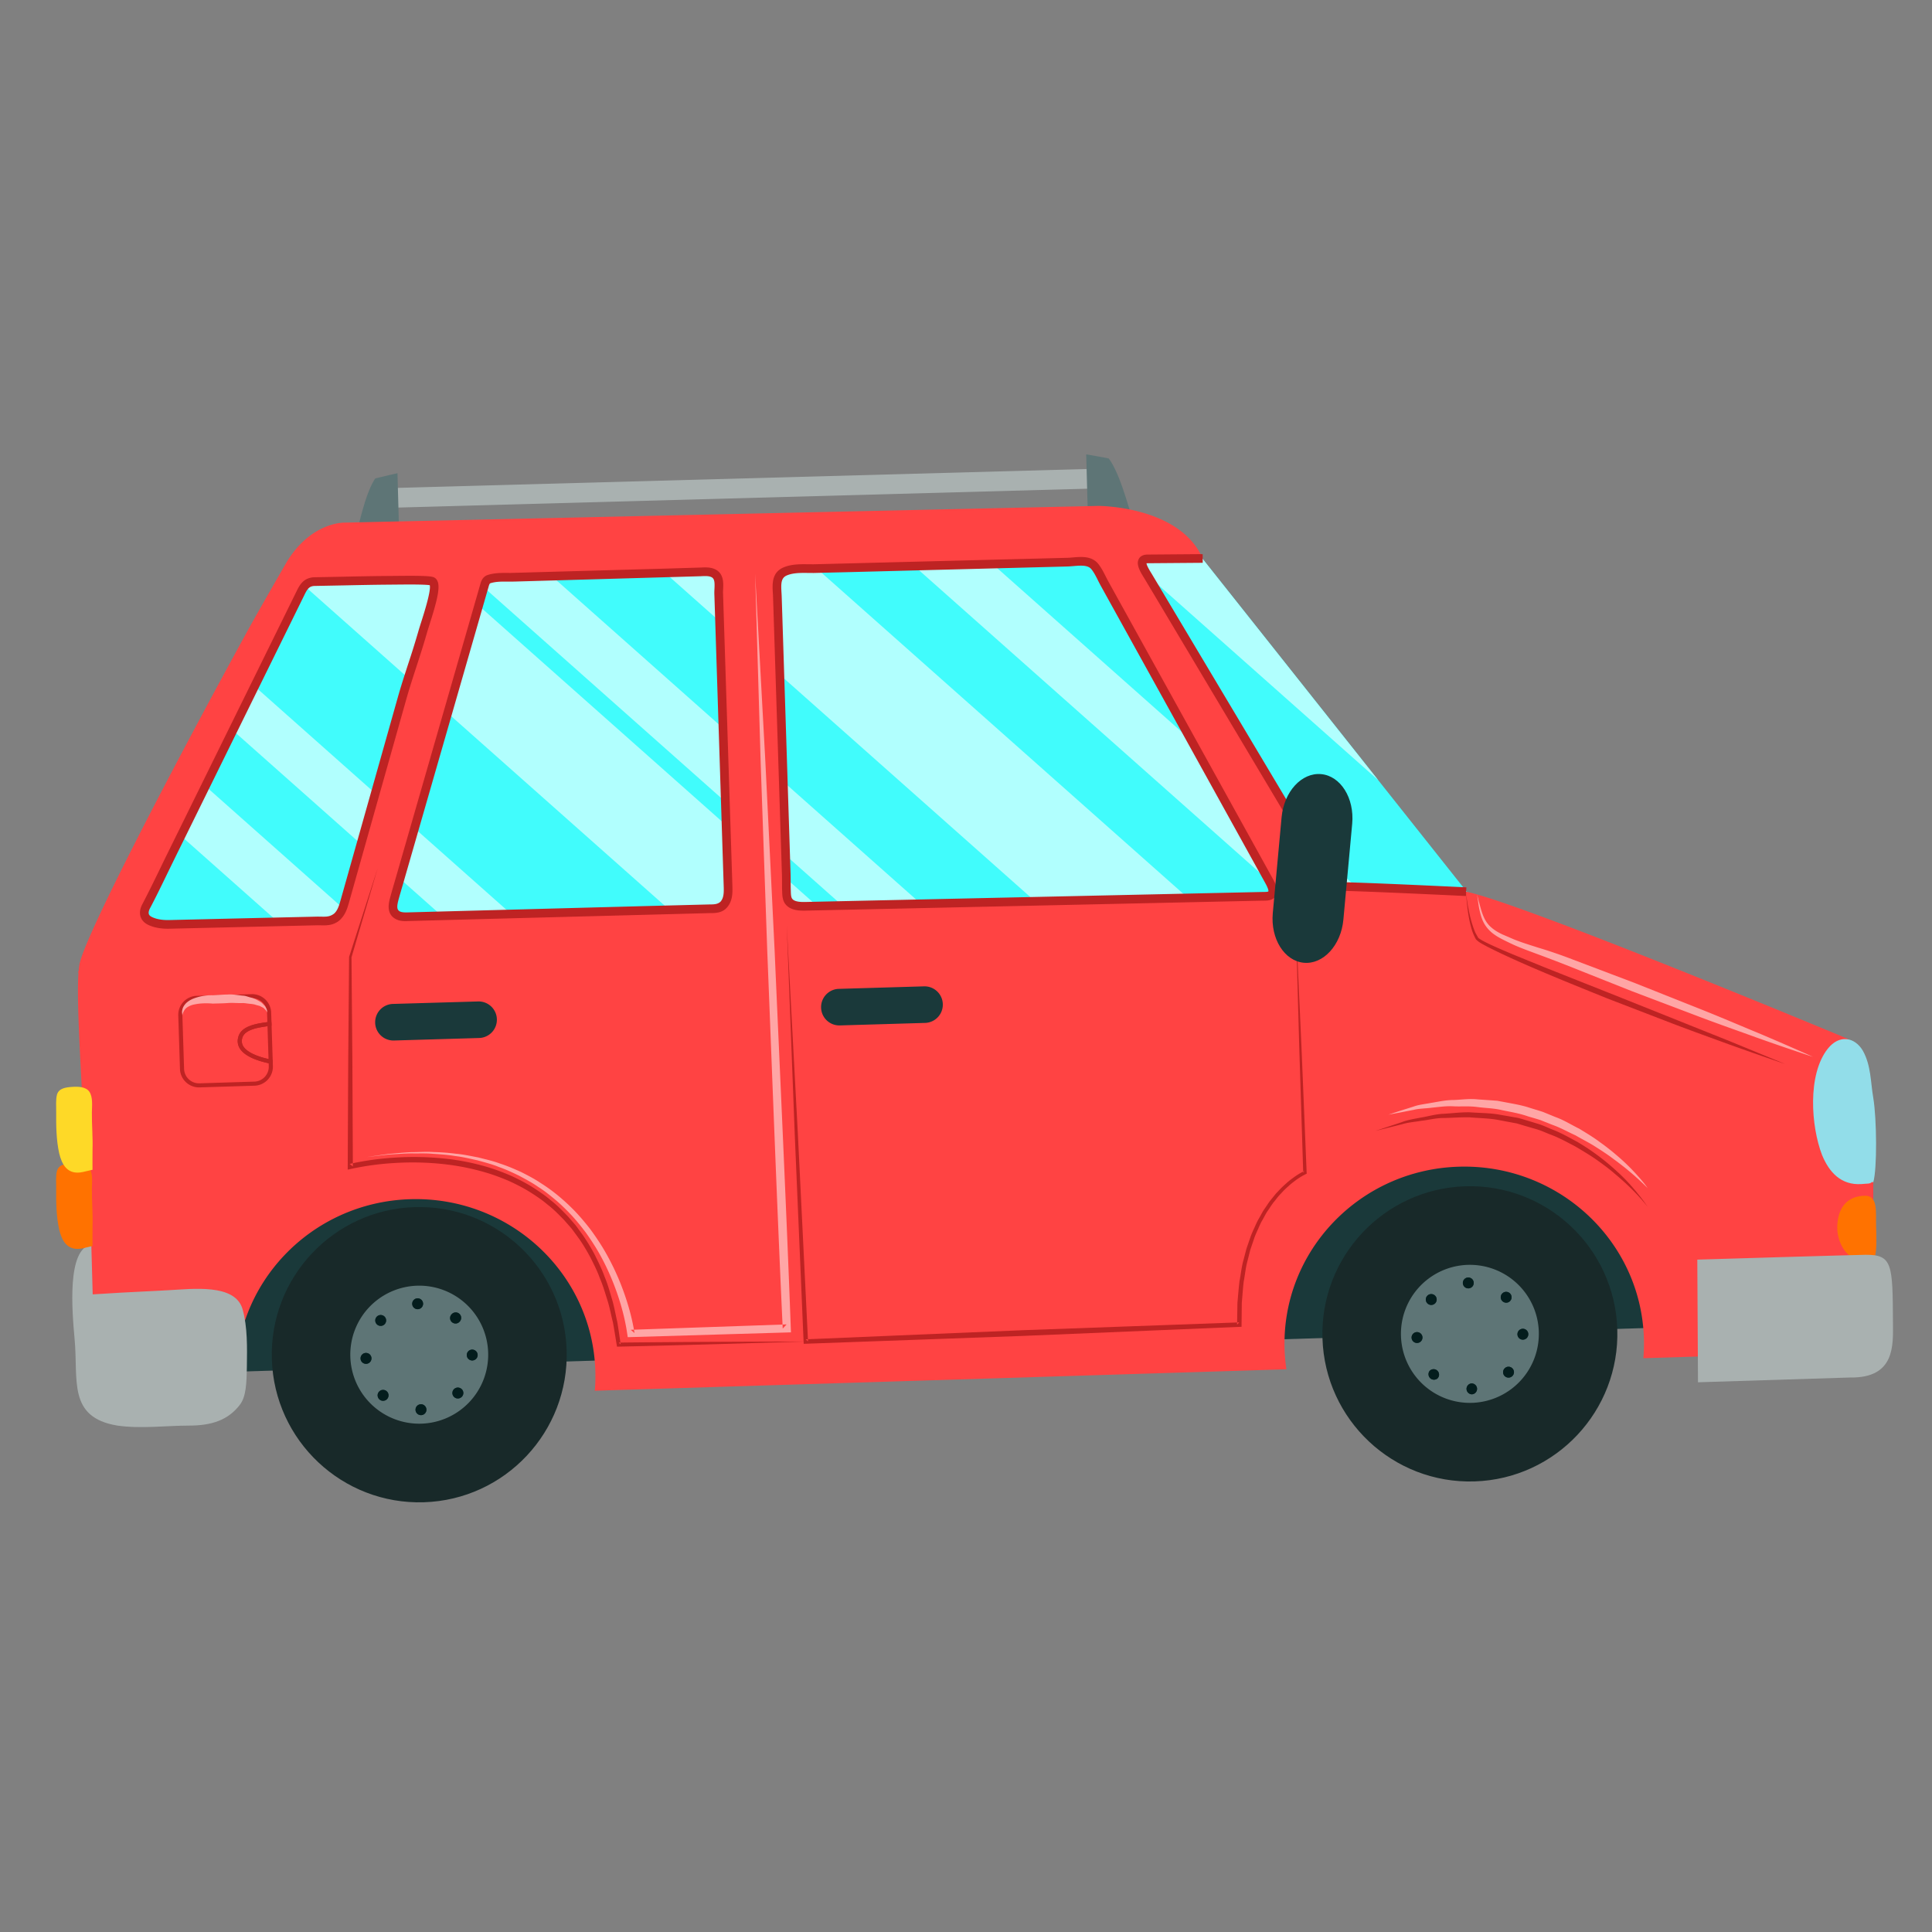<svg width="120" height="120" viewBox="0 0 120 120" xmlns="http://www.w3.org/2000/svg"><rect x="0" y="0" width="120" height="120" fill="#808080" stroke="none"/><g fill="none" fill-rule="evenodd"><path fill="#41FCFC" d="M7 59.166l11.828-24.053 55.639-.689L92.38 56.996z"/><path fill="#B1FFFE" d="M75.643 57.421l-9.457.24-25.708-22.816 9.594-.12zm10.919-.277l-4.865.124L56.214 34.65l4.936-.062zm-27.441.697l-4.865.124-25.88-22.97 4.935-.062zM85.6 48.454L69.858 34.481l4.61-.058zm-32.894 9.55l-9.183.234-25.108-22.284.413-.841 7.975-.099zm-19.02.484l-4.315.11-15.379-13.65 1.35-2.743zm-9.761.248l-4.865.123-8.29-7.358 1.52-3.092z"/><path fill="#1A393A" d="M104.762 82.406l-94.759 2.938-.42-13.189 94.758-2.937z"/><path d="M24.01 30.934c.01.337.293.604.636.594l43.027-1.177a.613.613 0 0 0 .602-.627.617.617 0 0 0-.636-.595l-43.027 1.177a.615.615 0 0 0-.602.628" fill="#A9B1B0"/><path d="M24.805 33.657l-.117-4.264a56.09 56.09 0 0 0-1.382.326c-.643.964-1.03 3-1.284 3.87.096.046.194.09.339.087l2.444-.02zm42.778-1.17c-.04-1.39-.08-2.946-.117-4.264.53.084 1.398.25 1.398.25.697.929 1.192 2.94 1.493 3.795a.698.698 0 0 1-.333.105l-2.441.114z" fill="#5E7576"/><path d="M20.918 56.957c.272-.228.39-.592.483-.92l.41-1.451.817-2.903 2.34-8.295c.387-1.377.896-2.758 1.285-4.137.204-.723 1.059-3.025.56-3.155-.375-.098-2.12-.052-2.836-.052-1.32.012-2.64.048-3.96.071-.15.003-.301.008-.453.009-.598.004-.754.42-.971.859l-.534 1.085a6326.18 6326.18 0 0 0-1.545 3.138l-1.942 3.944-2.054 4.173c-.627 1.273-1.255 2.547-1.881 3.821-.518 1.049-1.014 2.111-1.56 3.146-.188.36-.167.714.247.912.329.157.73.224 1.216.213l2.295-.054 4.827-.113 1.971-.046c.462-.011.861.078 1.25-.218l.035-.027zm24.05-.79c.277-.327.264-.76.25-1.17l-.038-1.215-.13-4.059-.153-4.804-.148-4.604-.11-3.456c-.013-.404.137-1.005-.31-1.243-.292-.155-.684-.094-1.004-.085l-1.898.054-4.968.14-4.526.129c-.522.015-1.048-.046-1.551.113-.228.071-.266.307-.325.512l-.266.924c-.335 1.168-.67 2.335-1.007 3.503l-1.323 4.592-1.372 4.769-1.16 4.031c-.14.485-.284.968-.419 1.453-.1.362-.228.84.162 1.077.255.154.552.113.836.105.351-.01.703-.02 1.056-.028l4.07-.108 4.902-.129c1.58-.04 3.16-.083 4.738-.125l3.657-.096c.324-.009.726.033.975-.212a.872.872 0 0 0 .061-.067zm4.138-.065c.307.235.828.192 1.172.184l1.866-.041c1.207-.026 2.416-.052 3.625-.08l4.4-.096c1.584-.033 3.167-.069 4.751-.103l4.682-.102a7967.459 7967.459 0 0 1 7.46-.163l1.162-.026c.146-.004.293 0 .439-.01.65-.041.331-.64.142-.984l-1.404-2.536a15751.176 15751.176 0 0 1-4.183-7.56l-2.168-3.917a4775.001 4775.001 0 0 0-2.437-4.405c-.194-.349-.36-.76-.61-1.072-.392-.485-1.138-.29-1.689-.276l-3.802.098-4.89.126-4.791.125-2.123.054c-.628.016-1.374-.077-1.96.183-.634.282-.482.998-.464 1.567l.12 3.729.153 4.785c.05 1.614.102 3.227.154 4.84l.124 3.89c.011.328 0 .657.013.984.01.22 0 .5.14.686a.602.602 0 0 0 .118.12zM5.03 66.646c-.127-2.442-.248-4.957-.154-6.231l-.035-.02.045-.102a3.66 3.66 0 0 1 .064-.465c.246-1.032 1.731-4.135 3.626-7.848l.013-.028c2.116-4.145 4.736-9.034 6.723-12.655.734-1.34 2.517-4.426 2.517-4.426 1.56-2.517 3.63-2.411 3.63-2.411l46.767-1.037s5.05-.005 6.474 3.264l-1.61.014-1.275.01c-.182 0-.362.002-.543.004-.711.005-.077.876.097 1.168l.723 1.212 1.973 3.31 2.379 3.99 2.421 4.06 2.104 3.528 1.424 2.389c.134.227.27.455.407.682 1.496 0 8.265.33 8.265.33 3.523.716 23.692 9.135 23.692 9.135a5.572 5.572 0 0 1 1.411 2.917c.33 1.945.104 14.38.166 16.31l-7.86.416-6.403.199c.034-.411.048-.828.034-1.25-.193-6.07-5.347-10.836-11.51-10.645-6.162.19-11.002 5.266-10.808 11.337.013.422.055.837.115 1.245L36.944 86.38c.036-.411.047-.828.033-1.25-.193-6.07-5.346-10.836-11.508-10.645-6.163.19-11.002 5.266-10.809 11.336.015.423.054.838.113 1.247l-8.832.128-.144-5.163-.003-.087-.763-15.3z" fill="#FF4343"/><path d="M16.68 65.778c-.801-.178-1.354-.454-1.563-.782a.614.614 0 0 1-.07-.513c.124-.516.92-.654 1.567-.743l.065 2.038zm.187-2.187l-.012-.138-.14.019c-.737.096-1.743.23-1.916.95a.856.856 0 0 0 .1.706c.332.525 1.211.797 1.887.932l.16.031-.08-2.5z" fill="#BE2323"/><path d="M15.624 62.002a.928.928 0 0 1 .963.89l.02.594c-.724.097-1.643.25-1.808.936a.854.854 0 0 0 .101.706c.315.5 1.127.77 1.787.911l.007.195a.926.926 0 0 1-.904.947l-3.393.106a.928.928 0 0 1-.963-.89l-.106-3.342a.926.926 0 0 1 .903-.949l3.393-.104zm1.326 4.224l-.013-.395-.1-.02c-.886-.175-1.497-.466-1.72-.815a.617.617 0 0 1-.07-.513c.135-.554 1.04-.673 1.708-.762l.115-.014-.027-.823a1.185 1.185 0 0 0-1.227-1.135l-3.393.104a1.182 1.182 0 0 0-1.151 1.21l.106 3.342a1.185 1.185 0 0 0 1.227 1.135l3.393-.105a1.181 1.181 0 0 0 1.152-1.209z" fill="#BE2323"/><path d="M35.195 83.853c-.16-5.061-4.389-9.036-9.443-8.877-5.057.16-9.027 4.392-8.867 9.453.158 5.062 4.388 9.038 9.445 8.879 5.053-.16 9.025-4.393 8.865-9.455" fill="#182929"/><path d="M30.32 84.007a4.284 4.284 0 0 0-4.414-4.15 4.284 4.284 0 0 0-4.146 4.42 4.284 4.284 0 0 0 4.416 4.149 4.284 4.284 0 0 0 4.144-4.42" fill="#5E7576"/><path d="M26.279 80.969a.338.338 0 1 0-.676.02.338.338 0 1 0 .676-.02m.207 6.581a.34.34 0 0 0-.348-.33.34.34 0 0 0-.329.35.338.338 0 0 0 .35.327.338.338 0 0 0 .327-.348m-2.609-5.78a.337.337 0 1 0-.462.493.337.337 0 0 0 .462-.493m4.793 4.507a.339.339 0 1 0 .015.479.335.335 0 0 0-.014-.48m-5.924-2.242a.339.339 0 1 0 .021.676.339.339 0 0 0-.021-.676m6.573-.207a.338.338 0 1 0 .348.328.34.34 0 0 0-.349-.328m-5.772 2.609a.339.339 0 1 0 .494.465.339.339 0 0 0-.494-.465m4.501-4.798a.335.335 0 0 0 .014.476c.14.13.353.123.477-.013a.338.338 0 1 0-.491-.463" fill="#1A393A"/><path d="M26.279 80.969a.338.338 0 1 0-.676.02.338.338 0 1 0 .676-.02m.207 6.581a.34.34 0 0 0-.348-.33.34.34 0 0 0-.329.35.338.338 0 0 0 .35.327.338.338 0 0 0 .327-.348m-2.609-5.78a.337.337 0 1 0-.462.493.337.337 0 0 0 .462-.493m4.793 4.507a.339.339 0 1 0 .015.479.335.335 0 0 0-.014-.48m-5.924-2.242a.339.339 0 1 0 .021.676.339.339 0 0 0-.021-.676m6.573-.207a.338.338 0 1 0 .348.328.34.34 0 0 0-.349-.328m-5.772 2.609a.339.339 0 1 0 .494.465.339.339 0 0 0-.494-.465m4.501-4.798a.335.335 0 0 0 .014.476c.14.13.353.123.477-.013a.338.338 0 1 0-.491-.463" fill="#041D1D"/><path d="M100.453 82.56c-.16-5.062-4.39-9.037-9.444-8.878-5.057.16-9.027 4.392-8.868 9.454.16 5.061 4.389 9.037 9.445 8.877 5.054-.159 9.027-4.392 8.867-9.453" fill="#182929"/><path d="M95.578 82.713a4.286 4.286 0 0 0-4.415-4.15 4.285 4.285 0 0 0-4.146 4.42 4.285 4.285 0 0 0 4.415 4.15 4.285 4.285 0 0 0 4.146-4.42" fill="#5E7576"/><path d="M91.536 79.675a.338.338 0 1 0-.326.348.337.337 0 0 0 .326-.348m.207 6.58a.34.34 0 0 0-.349-.329.34.34 0 0 0 .023.678.338.338 0 0 0 .326-.349m-2.609-5.781a.338.338 0 1 0-.46.495.338.338 0 0 0 .46-.495m4.794 4.508a.334.334 0 0 0-.477.015.34.34 0 0 0 .015.48.34.34 0 0 0 .477-.017.336.336 0 0 0-.015-.478m-5.925-2.243a.338.338 0 1 0 .349.328.34.34 0 0 0-.349-.328m6.573-.207a.338.338 0 0 0-.325.349c.006.189.16.334.347.328a.338.338 0 1 0-.022-.677m-5.772 2.608a.34.34 0 0 0 .493.466.339.339 0 0 0-.493-.465m4.501-4.797a.335.335 0 0 0 .015.475c.137.13.352.123.476-.012a.337.337 0 1 0-.491-.463" fill="#1A393A"/><path d="M91.536 79.675a.338.338 0 1 0-.326.348.337.337 0 0 0 .326-.348m.207 6.58a.34.34 0 0 0-.349-.329.34.34 0 0 0 .023.678.338.338 0 0 0 .326-.349m-2.609-5.781a.338.338 0 1 0-.46.495.338.338 0 0 0 .46-.495m4.794 4.508a.334.334 0 0 0-.477.015.34.34 0 0 0 .015.48.34.34 0 0 0 .477-.017.336.336 0 0 0-.015-.478m-5.925-2.243a.338.338 0 1 0 .349.328.34.34 0 0 0-.349-.328m6.573-.207a.338.338 0 0 0-.325.349c.006.189.16.334.347.328a.338.338 0 1 0-.022-.677m-5.772 2.608a.34.34 0 0 0 .493.466.339.339 0 0 0-.493-.465m4.501-4.797a.335.335 0 0 0 .015.475c.137.13.352.123.476-.012a.337.337 0 1 0-.491-.463" fill="#041D1D"/><path d="M51 62.589c.017.627.54 1.12 1.168 1.102l5.29-.156a1.135 1.135 0 0 0-.067-2.271l-5.291.156a1.135 1.135 0 0 0-1.1 1.169" fill="#1A393A"/><path d="M48.867 57.497l.494 12.918.551 12.915.007.136.136-.004 13.465-.485 13.462-.563.133-.005.001-.138.014-1.34c.04-.445.067-.891.12-1.334.084-.437.12-.886.244-1.315l.163-.647.215-.632c.065-.214.157-.416.249-.619.092-.202.173-.41.289-.6.111-.191.204-.395.331-.577.128-.181.24-.375.38-.547.143-.17.268-.354.427-.51a5.44 5.44 0 0 1 .47-.466c.16-.153.34-.285.517-.416a3.98 3.98 0 0 1 .558-.335l.068-.033-.003-.07-.322-7.83-.355-7.83.216 7.835.248 7.834.065-.102c-.22.102-.41.222-.6.354-.186.134-.372.27-.539.428a5.724 5.724 0 0 0-.49.48c-.164.16-.295.348-.443.522-.145.177-.26.375-.394.56-.132.187-.228.395-.345.591-.119.196-.204.408-.3.615-.095.207-.19.414-.259.631l-.223.645-.171.661c-.13.437-.169.893-.257 1.339-.056.45-.088.903-.13 1.354l-.022 1.361.134-.142-13.465.486-13.462.566.144.13-.632-12.912-.689-12.908z" fill="#BE2323"/><path d="M5.757 80.396c1.542-.098 1.542-.098 4.689-.258 1.49-.076 4.16-.43 4.619 1.175.315 1.1.284 2.424.269 3.541-.017 1.116-.054 1.899-.436 2.4-.734.958-1.76 1.292-3.156 1.292-1.39 0-3.002.209-4.45 0-3.105-.512-2.422-2.84-2.658-5.367-.158-1.77-.489-5.59 1.037-5.885l.086 3.102z" fill="#A9B1B0"/><path d="M5.145 77.533c-.988.214-1.308-.51-1.467-1.155-.185-.827-.196-1.73-.188-2.563.008-.34-.04-.76.053-1.102.127-.386.527-.442.961-.469.367-.024.83-.002 1.04.293.238.332.168.912.163 1.28-.009.776.067 1.565.04 2.341-.007.297-.001 1.234-.001 1.234l-.601.141z" fill="#FF7200"/><path d="M5.145 72.796c-.988.214-1.308-.51-1.467-1.155-.185-.828-.196-1.73-.188-2.563.008-.34-.04-.761.053-1.103.127-.384.527-.439.961-.468.367-.025.83-.002 1.04.293.238.331.168.912.163 1.28-.009.776.067 1.565.04 2.342-.007.296-.001 1.234-.001 1.234l-.601.14z" fill="#FED927"/><path d="M116.46 78.008c-1.284.888-2.505-.555-2.327-2.079.104-1.027.682-1.655 1.727-1.658.804-.004.64 1.075.667 1.878.014.445.056 1.454-.066 1.86" fill="#FF7200"/><path d="M102.335 74.96s-.154-.253-.476-.658c-.322-.403-.793-.98-1.457-1.573a14.314 14.314 0 0 0-2.443-1.812c-.492-.261-.992-.555-1.542-.762-.274-.108-.54-.241-.823-.332l-.855-.26-.43-.125-.44-.077c-.294-.05-.586-.101-.874-.152-.581-.083-1.162-.08-1.718-.122-.558-.008-1.096.063-1.605.092-.512.018-.978.168-1.418.235-.435.087-.84.148-1.177.282a711.722 711.722 0 0 0-1.654.55s.286-.071.786-.198l.9-.226c.343-.106.748-.136 1.181-.209.437-.048.9-.176 1.405-.172.502-.008 1.031-.051 1.576-.042.544.05 1.112.053 1.677.143l.85.16.428.08.417.127.838.242c.276.084.538.21.805.313.542.194 1.033.475 1.52.723.471.274.925.548 1.339.833.408.292.794.57 1.123.86.676.561 1.2 1.079 1.545 1.46.35.38.522.62.522.62m8.554-8.869l-3.407-1.403-7.525-3.01-4.02-1.596c-1.276-.525-2.48-.992-3.472-1.464-.237-.116-.504-.245-.648-.37l-.177-.312c-.047-.105-.083-.211-.123-.312a7.794 7.794 0 0 1-.294-1.114 11.9 11.9 0 0 1-.157-1s.013.369.097 1.01c.044.32.104.707.231 1.147.063.232.152.444.28.679.223.224.453.31.7.453 1.981 1.008 4.718 2.108 7.45 3.213l4.042 1.557c1.29.493 2.506.925 3.543 1.307 2.083.744 3.48 1.215 3.48 1.215" fill="#BE2323"/><path d="M116.275 73.412c-.136.138-.285.092-.666.133-1.238.075-1.985-.702-2.44-1.81-.684-1.779-.914-4.982.35-6.588.715-.91 1.684-.745 2.192.125.506.916.47 1.924.643 2.929.215 1.294.245 4.404-.002 5.233l-.077-.022z" fill="#92DDE9"/><path d="M105.422 78.236l.043 7.62 9.458-.297c2.795.043 2.66-2.023 2.652-3.386-.02-3.642-.022-4.247-1.698-4.236-.586.005-10.455.3-10.455.3" fill="#A9B1B0"/><path d="M23.455 53.934l-1.77 5.491-.003.01v.012l-.054 6.501-.03 6.5-.001.201.2-.045a17.621 17.621 0 0 1 2.822-.374 18.073 18.073 0 0 1 2.85.066c.946.098 1.88.283 2.787.557.454.136.896.306 1.332.489.431.196.853.409 1.257.655.4.251.797.51 1.157.817.376.286.706.627 1.035.965l.468.533.42.571c.277.383.515.795.742 1.21.213.424.429.847.59 1.295.189.436.319.894.463 1.348.147.452.228.923.347 1.385.089.468.158.94.238 1.411l.02.112.106-.002c3.874-.084 7.746-.2 11.619-.318-3.875.011-7.75.023-11.623.067l.126.11c-.074-.477-.136-.956-.22-1.432-.112-.47-.188-.95-.332-1.414-.138-.465-.266-.933-.458-1.38-.163-.458-.382-.892-.597-1.329a11.9 11.9 0 0 0-.757-1.247l-.431-.59-.48-.553c-.338-.35-.678-.704-1.064-1.002-.37-.319-.78-.588-1.19-.85a12.282 12.282 0 0 0-1.295-.681 13.87 13.87 0 0 0-1.368-.51 14.573 14.573 0 0 0-2.855-.563 18.413 18.413 0 0 0-2.906-.053 17.9 17.9 0 0 0-2.881.396l.198.156-.03-6.5-.055-6.502-.002.022 1.625-5.535z" fill="#BE2323"/><path d="M23.302 63.526c.018.627.54 1.12 1.168 1.102l5.29-.156a1.135 1.135 0 0 0-.066-2.27l-5.291.154a1.136 1.136 0 0 0-1.1 1.17" fill="#1A393A"/><path d="M16.587 62.892a.418.418 0 0 0-.038-.238c-.038-.071-.072-.156-.136-.209-.057-.059-.116-.123-.18-.18a3.603 3.603 0 0 0-.213-.124 1.516 1.516 0 0 0-.455-.185c-.155-.037-.313-.11-.47-.115-.315-.028-.638-.093-.95-.07-.314.004-.627.03-.94.047h.04a3.144 3.144 0 0 0-1.26.217c-.198.088-.4.209-.532.4a.711.711 0 0 0-.132.306c-.032.106-.004.215.007.314.047-.203.136-.371.28-.474.144-.1.31-.167.491-.198.354-.074.75-.08 1.11-.048h.008l.032-.001c.3-.01.601-.011.901-.034.302-.024.592.012.891.003.153-.007.289.027.436.04.146.016.294.026.425.076.07.02.138.04.212.055l.188.096c.072.028.112.082.166.133a.429.429 0 0 1 .12.189m30.314-27.263l.344 11.726.41 11.725c.313 7.815.596 15.63.96 23.442l.243-.261-9.682.335.233.2c-.152-.95-.408-1.85-.736-2.734a15.43 15.43 0 0 0-1.22-2.541 16.166 16.166 0 0 0-.788-1.17c-.288-.373-.59-.733-.913-1.077a12.795 12.795 0 0 0-1.03-.963 10.455 10.455 0 0 0-1.139-.83c-.39-.264-.81-.48-1.228-.69-.429-.193-.86-.38-1.306-.522-.439-.166-.9-.263-1.35-.38-.46-.085-.916-.189-1.382-.228a13.309 13.309 0 0 0-1.395-.105c-.465-.035-.931.008-1.395.007-.465.02-.928.074-1.391.108l-1.38.199 1.383-.161c.465-.023.927-.063 1.39-.071.463.012.928-.018 1.388.03.463.028.923.063 1.38.14.46.052.908.167 1.359.262.442.127.893.235 1.319.41.435.15.85.345 1.265.545.402.219.81.43 1.186.695.389.243.747.532 1.097.826.351.296.676.62.99.952.309.338.597.694.872 1.06.266.374.519.756.752 1.15.46.794.84 1.632 1.149 2.495.306.859.545 1.76.672 2.647l.03.205.202-.006 9.684-.286.253-.008-.01-.254c-.29-7.815-.664-15.627-1.004-23.44l-.574-11.718-.638-11.714zm65.711 30.017s-1.363-.622-3.43-1.494c-1.038-.427-2.24-.947-3.543-1.465l-4.081-1.623-4.108-1.557a28.625 28.625 0 0 0-1.922-.65c-.614-.197-1.188-.37-1.694-.596-.248-.113-.51-.207-.715-.323a2.54 2.54 0 0 1-.567-.401c-.315-.304-.448-.684-.545-.99a19.706 19.706 0 0 1-.265-.992l.038.267c.029.173.05.43.125.752.074.317.178.731.499 1.099.322.386.787.618 1.305.865.508.257 1.091.466 1.69.69a87.06 87.06 0 0 1 1.882.715l4.082 1.623 4.107 1.557c1.311.498 2.548.925 3.602 1.31a149.75 149.75 0 0 0 3.54 1.213m-10.278 8.145s-.153-.233-.474-.6a12.89 12.89 0 0 0-1.435-1.425 14.553 14.553 0 0 0-1.068-.836c-.384-.29-.823-.552-1.272-.826-.473-.23-.936-.53-1.46-.717l-.775-.317c-.266-.091-.538-.167-.807-.252-.536-.182-1.096-.267-1.641-.372l-.407-.076-.41-.03-.803-.055c-.526-.06-1.037.027-1.518.038-.484.004-.932.108-1.346.174-.412.08-.796.114-1.118.234l-.84.263-.725.239.751-.138.856-.168c.325-.08.71-.072 1.116-.13.41-.037.851-.11 1.324-.082.47.023.965-.025 1.473.043.506.07 1.038.07 1.56.2.525.109 1.062.196 1.577.377.26.079.523.149.78.233l.752.298c.507.179.968.442 1.433.653.442.258.89.476 1.283.736.398.25.77.497 1.097.748a17.41 17.41 0 0 1 2.097 1.788" fill="#FFA5A5"/><path d="M78.78 55.37c-.003 0-.037.02-.135.027-.089.005-.179.005-.269.006l-4.592.1-23.623.517a8.15 8.15 0 0 1-.236.004c-.205 0-.495-.014-.656-.137a.3.3 0 0 1-.065-.066c-.073-.097-.079-.286-.084-.453l-.003-.083c-.006-.17-.006-.34-.007-.51 0-.158 0-.314-.005-.47l-.552-17.247a8.475 8.475 0 0 0-.013-.255c-.034-.554-.03-.901.318-1.056.323-.143.719-.163 1.098-.163l.572.005 2.31-.056 13.483-.348c.115-.004.24-.015.368-.026.146-.012.299-.025.448-.025.327 0 .53.07.656.227.156.194.284.447.407.693.058.116.116.23.176.339l10.193 18.42c.218.393.226.517.21.556m-28.854 1.194c.087 0 .173-.002.252-.005l28.204-.616c.1 0 .2-.001.299-.007.348-.023.503-.18.572-.308.19-.348-.06-.803-.212-1.076l-10.19-18.42a8.886 8.886 0 0 1-.167-.32c-.136-.27-.278-.55-.469-.789-.31-.383-.763-.427-1.076-.427-.165 0-.333.014-.495.028-.116.01-.23.02-.336.023l-15.778.403-.572-.005c-.439 0-.902.026-1.317.21-.715.32-.67 1.049-.637 1.582.006.082.01.162.012.24l.552 17.245c.005.151.005.302.005.454 0 .177 0 .355.007.532l.003.077c.007.235.017.526.19.76a.821.821 0 0 0 .173.173c.286.218.674.246.98.246m-6.128-20.782c.183 0 .312.023.405.073.189.1.192.35.175.719-.006.104-.01.204-.008.294l.58 18.14c.013.379.024.737-.187.987-.178.18-.435.181-.682.182l-3.812.097-14.896.396c-.23.01-.437.003-.559-.072-.186-.113-.161-.35-.044-.774.092-.33.188-.66.285-.99l5.283-18.354c.048-.174.074-.239.125-.254.265-.084.546-.101.885-.101l.37.001.223-.002 11.586-.332a4.8 4.8 0 0 1 .271-.01M25.18 57.213c.071 0 .145-.003.217-.006l5.243-.14 13.442-.352c.322 0 .723-.003 1.013-.288.03-.03.056-.057.08-.087.344-.407.326-.93.314-1.35l-.58-18.14c-.003-.078.002-.163.006-.252.017-.38.045-.952-.46-1.22-.229-.122-.485-.136-.658-.136-.101 0-.202.006-.3.01l-2.078.063-9.702.271-.37-.001c-.314 0-.68.01-1.046.125-.343.108-.428.42-.484.627l-.285.992-4.996 17.355c-.097.33-.193.662-.286.995-.1.362-.285 1.034.283 1.379.226.138.465.155.647.155m-5.451-.281l-3.646.083-5.644.132c-.408 0-.735-.061-.999-.188-.106-.05-.172-.112-.195-.183-.03-.089-.004-.217.071-.361.38-.72.735-1.453 1.09-2.186.157-.322.314-.645.472-.966L18.88 37.01c.206-.426.314-.613.685-.616l1.763-.034c.884-.019 1.768-.037 2.65-.045l.58-.005c.283-.003.604-.006.914-.006.759 0 1.084.022 1.22.043.09.348-.358 1.75-.53 2.29-.07.22-.13.407-.168.543a53.807 53.807 0 0 1-.639 2.052c-.225.695-.452 1.39-.647 2.085L21.14 55.964c-.084.301-.185.61-.396.787-.209.158-.395.186-.654.186l-.362-.005zm-9.29.754l2.402-.056 6.888-.16.362.006c.307 0 .635-.034.955-.277.373-.31.51-.723.615-1.088l3.566-12.65c.194-.687.417-1.375.642-2.064.224-.691.449-1.382.644-2.073.036-.13.094-.312.162-.524.484-1.519.691-2.361.477-2.749a.427.427 0 0 0-.27-.216c-.192-.05-.613-.071-1.41-.071-.312 0-.636.003-.92.006l-.575.005c-.888.007-1.775.026-2.66.045l-1.754.034c-.724.005-.97.512-1.167.92l-8.001 16.251c-.16.322-.316.645-.473.97-.353.726-.706 1.454-1.083 2.17-.146.279-.182.549-.105.781.05.148.17.355.472.5.34.16.743.24 1.233.24zm80.614-2.032l.027-.539c-.269-.013-6.392-.311-8.126-.329L71.53 35.631c-.206-.327-.313-.544-.318-.645.01.003.032 0 .062-.002l3.429-.027-.004-.539-3.428.027c-.324.003-.47.147-.536.268-.181.331.058.759.34 1.205l.786 1.315 10.787 18.091h.153c1.472 0 8.184.327 8.252.33" fill="#BE2323"/><path d="M79.055 56.717c-.145 1.59.718 2.97 1.929 3.082 1.21.111 2.31-1.089 2.456-2.68l.547-5.955c.146-1.59-.717-2.97-1.928-3.082-1.211-.11-2.31 1.088-2.457 2.68l-.547 5.955z" fill="#1A393A"/></g></svg>